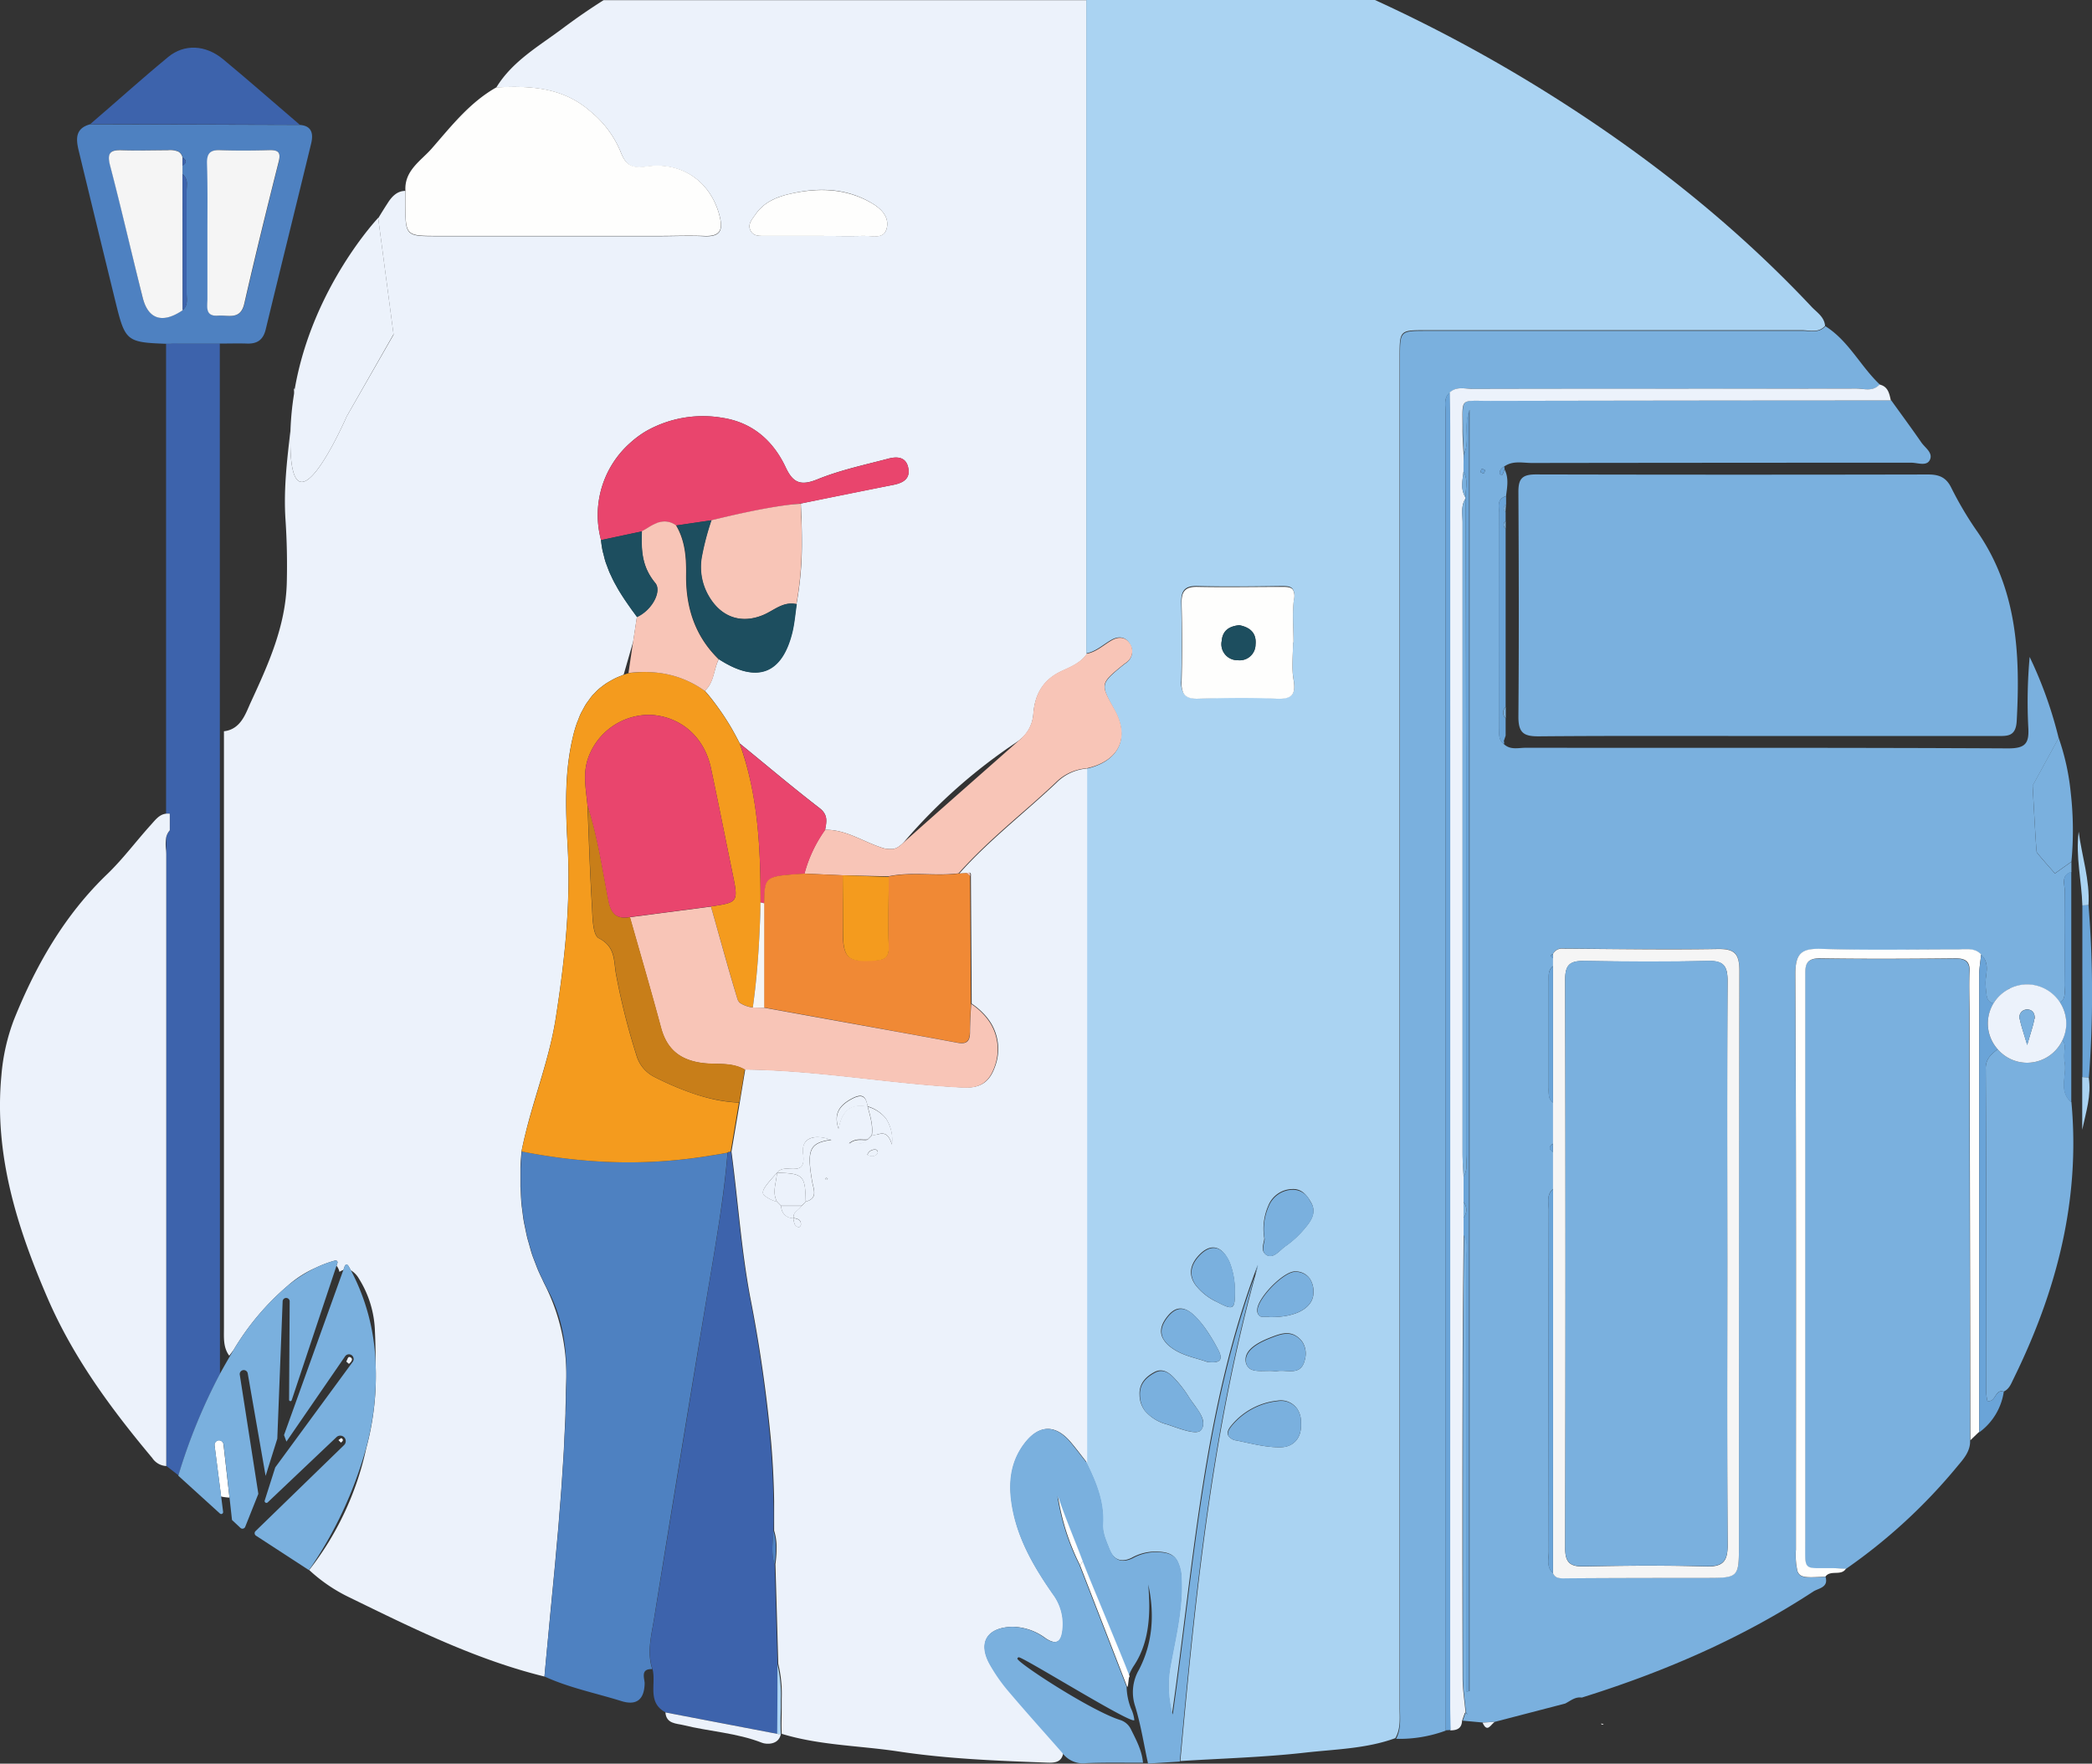 <svg xmlns="http://www.w3.org/2000/svg" viewBox="0 0 449.33 378.8"><rect x="0" y="0" width="449.33" height="378.8" fill="#333333" stroke="none"/><defs><style>.cls-2{fill:#3d63ac}.cls-3{fill:#fff}.cls-4{fill:#ecf2fb}.cls-5{fill:#aad3f2}.cls-6{fill:#7ab0de}.cls-7{fill:#4e81c1}.cls-8{fill:#fefefd}.cls-9{fill:#6aa4d8}.cls-10{fill:#e6e6e6}.cls-12{fill:#f49b1e}.cls-13{fill:#f8c5b7}.cls-14{fill:#e9456d}.cls-15{fill:#1d4e5f}.cls-16{fill:#f5f5f5}</style></defs><g id="Слой_2" data-name="Слой 2"><g id="Слой_1-2" data-name="Слой 1"><path d="M136.39 131.9l-.65-.88zm-5.2 14.32c.35-.2.71-.4 1.09-.58-.38.18-.74.36-1.09.58zm122.6-16.58c-.07-2.59.66-3.74 3.46-3.66 6 .16 12.07.08 18.1 0 1.14 0 2 .06 2.37.65-.38-.7-1.23-.77-2.44-.76-6 0-12.07.12-18.1 0-2.8-.08-3.53 1.07-3.47 3.66.14 5.59.15 11.19 0 16.78a4.59 4.59 0 00.43 2.42 5 5 0 01-.36-2.31c.16-5.59.15-11.19.01-16.78zM186.38 237.7l-.02.02.02-.02zm-57.03-90.24q.47-.37 1-.72-.53.34-1 .72zm-1.6 1.45c.28-.29.55-.58.85-.85-.3.27-.6.56-.85.85zm40.01 110.06l-.02.03.02-.03zm-41.38-108.38c.24-.33.47-.67.73-1-.26.33-.49.67-.73 1zm4.02-29.02c-.11-.3-.23-.59-.33-.9.1.33.22.6.33.9zm3.24 6.43l-.57-.91zm33.22 123.89l.01.01-.01-.01zm-37.19-132.73c-.07-.26-.15-.52-.21-.79.06.27.14.53.21.79zm1.66 4.64c-.14-.31-.3-.62-.43-.93.1.31.29.62.43.93zm1.09 2.11c-.17-.31-.35-.61-.51-.92.16.31.34.61.51.92zm-12.94 207.01l-.27 3.05zm5.73-180.42c.21-.39.41-.79.64-1.16-.23.37-.43.77-.64 1.16zM251 282.67c2.06-2.45 4.06-1.64 6 .34a22.4 22.4 0 012.55 3.22 22.58 22.58 0 00-2.62-3.33c-1.9-2-3.9-2.79-6-.34-1.51 1.8-2 3.55-.93 5.21-1-1.62-.49-3.34 1-5.1zm-3 12.17c1.93-1 3.37.24 4.57 1.61a25.35 25.35 0 012.66 3.47l-.06-.1a25.51 25.51 0 00-2.67-3.48c-1.2-1.37-2.64-2.65-4.58-1.62s-3.32 2.48-3.18 4.93a5.75 5.75 0 001.16 3.35 5.78 5.78 0 01-1.07-3.26c-.14-2.43 1.32-3.91 3.17-4.9zm-127.81 29.75c-.09 1.11-.17 2.22-.26 3.34.07-1.12.17-2.23.26-3.34zm.6-8.18c-.08 1.15-.14 2.3-.23 3.45.09-1.15.15-2.3.23-3.45zm.46-8.2c-.06 1.2-.1 2.4-.17 3.6.07-1.2.11-2.4.17-3.6zM257.38 270c2.21-2.53 4.46-2.53 6.06-.15-1.6-2.5-3.89-2.53-6.13 0-1.81 2.07-1.93 4.19-.46 6.19-1.39-1.97-1.24-4.04.53-6.04zm-1.6 30.71c.43.61.9 1.24 1.34 1.87-.43-.58-.91-1.26-1.34-1.87zm-69.41-55.9c.3-.3.6-.59.89-.89a5.36 5.36 0 001.14-.23 5.36 5.36 0 01-1.14.23c-.26.3-.59.59-.89.89zm-62.15-90.12c.18-.48.37-1 .58-1.42-.21.45-.4.94-.58 1.42zm-.97 2.99zm43.67 214.72l-24-4.6 24 4.6zm-55.1-117.55v-2.49c-.01.83-.03 1.64 0 2.49zm6.84 86.91c-.08.76-.15 1.53-.22 2.3.07-.77.14-1.54.22-2.3zm2.97-45.96v-.56c0-6.45-1-12.72-4.09-18.38-.42-.78-.78-1.56-1.16-2.34.22.45.41.91.65 1.37a42.87 42.87 0 014.6 19.91zM135 129.94l-.62-.9zM149.28 235a40.52 40.52 0 004.64 1.21 40.52 40.52 0 01-4.64-1.21zM181 188l9.82.22L181 188l-8.28-.37c2.8.16 5.56.29 8.28.37zm-22.25 48.83a33.2 33.2 0 01-4.83-.59 33.2 33.2 0 004.83.59zm32.77-54.4h-.39zM135.4 95.12a21.37 21.37 0 013.23-2.41 21.37 21.37 0 00-3.23 2.41zm73.16 120.44q-.08-13.71-.17-27.42.09 13.71.17 27.42zm-.9-28.01c.48-.22.7-.12.75.2 0-.32-.27-.42-.75-.2l-1.74.07zm11.64-28.86c.09-.08.15-.17.24-.26a9.35 9.35 0 01-1.26 1 117.67 117.67 0 00-23.84 21.07 6.67 6.67 0 01-1.43 1.34 4.92 4.92 0 00.6-.47c8.51-7.58 17.13-15.1 25.69-22.68zm-51.91 8.02c-2.84-2.33-5.67-4.68-8.52-7 2.85 2.29 5.68 4.67 8.52 7zm-16.03-18.32c1 1.1 1.87 2.25 2.72 3.42-.85-1.17-1.75-2.32-2.72-3.42a21.21 21.21 0 00-9.88-3.87 21.21 21.21 0 019.88 3.87zM172.15 111c0-1-.07-1.9-.11-2.85.04.92.08 1.85.11 2.85zm-36.87 86l17.43-2.27c1.88 6.61 3.7 13.23 5.67 19.81-2-6.58-3.79-13.2-5.67-19.82zm.72-59.18c-.63 2.17-1.18 4.08-2.05 7.11-.25.08-.46.2-.69.29a17.23 17.23 0 011.71-.62q.54-3.39 1.03-6.78zm25.25 30.26c1.83 8.43 2.11 17.08 2.11 25.76a7.78 7.78 0 01.81.17q-.4-.1-.81-.18c0-8.67-.28-17.32-2.11-25.75zm-2.35 47.29a6.46 6.46 0 002.79 1 6.46 6.46 0 01-2.79-1zm62.71-60.31a8.43 8.43 0 00.32-1.73 8.43 8.43 0 01-.32 1.73zm-.61 1.54a7.46 7.46 0 00.46-1 7.46 7.46 0 01-.46 1zm-31.24 25.62l.46.12zm.71.16l.41.06zM66.36 337.19a64.69 64.69 0 0012.25-26.14 86.94 86.94 0 01-12.25 26.14zm105.89-220.98zm16.59 65.71l.7.24zm-71.92 178.14c.24-2.69.5-5.38.75-8.06-.25 2.68-.51 5.37-.75 8.06zm58.54-309.39c3.39 0 6.78.08 10.18 0-3.4.08-6.79 0-10.18 0zM80.53 285.94a22.5 22.5 0 00-3.42-11.31 5 5 0 00-1.76-1.83 46.13 46.13 0 015.31 19.8q.03-3.32-.13-6.66zm158.29-148.43c1.5-.85 2.91-.67 3.81.67v-.05c-.91-1.41-2.34-1.59-3.87-.73-1.76 1-3.25 2.48-5.32 2.87v.14c2.1-.41 3.56-1.91 5.38-2.9zm-46.44 44.71a3.11 3.11 0 00.62-.33 3.11 3.11 0 01-.62.33zM220 158a8.81 8.81 0 00.66-.85 8.81 8.81 0 01-.66.85zM61.79 276.15a30.55 30.55 0 015.92-3.81 22.44 22.44 0 00-5.92 3.81zm129.97-93.75a3.25 3.25 0 00.42-.11zm-25.12 150a12 12 0 00-.53-3.59q.09-3.17 0-6.31v6.31a12 12 0 01.53 3.59zM35.67 182.62V180a10.07 10.07 0 000 2.62zM39.2 37.4zm5.35 12.67c0-5 .07-10 0-15 .07 5 0 10 0 15zM211 217.59a12 12 0 011.84 2.36 12 12 0 00-1.84-2.36zm58.88 55.34l.35-1.28c-11.78 31-13.74 64-18.42 96.41 0 .08 0 .16.05.25 4.64-32.08 6.62-64.66 18.02-95.38zm161.51-60.46c.15-.08.28-.17.43-.24a.75.75 0 00-.43.24zm-265.88 97.36q.54 6.29.64 12.63-.09-6.34-.64-12.63zm77.77 24.83a10.39 10.39 0 014.18-1.27c2.86-.13 4.49.32 5.39 1.75-.88-1.53-2.53-2-5.46-1.86a10.49 10.49 0 00-4.19 1.27c-2 1-3.5.62-4.49-1 .98 1.72 2.51 2.12 4.57 1.11zm70.78-230.56a5 5 0 00.69 2.74 5 5 0 01-.69-2.74zm19.38 143.29a1.06 1.06 0 01.12.1 1.06 1.06 0 00-.12-.1zM314.35 97.55c-.08-1.76-.23-3.52-.22-5.28 0 1.76.14 3.52.22 5.28zm19.21 240.35a2.75 2.75 0 01-.68-.88 2.75 2.75 0 00.68.88 1.67 1.67 0 001.1 1 1.67 1.67 0 01-1.1-1zm-.33-132.3a1.42 1.42 0 00.34.23 1.42 1.42 0 01-.34-.23zm-.06-.11s-.06-.08-.06-.12.04.08.06.12zM319 101c-.24-.1-.53-.33-.7-.27.17-.06.46.17.7.27zm-4.22 266.8l-.09.09c-.2.57-.4 1.14-.59 1.7.19-.56.39-1.13.59-1.7zm17.9-31.33a4.34 4.34 0 01-.13-1.35 4.34 4.34 0 00.13 1.35zm-211.15-36.41c0 1.23 0 2.46-.08 3.68.04-1.22.06-2.45.08-3.68zm-9.47-52.61a65 65 0 00-.23 3.65c.04-1.21.17-2.42.23-3.65zM271.6 266a12.25 12.25 0 01.88-6.83 5.65 5.65 0 015.12-3.6 4 4 0 013.68 2.24c-.82-1.32-2-2.47-3.76-2.35a5.66 5.66 0 00-5.12 3.6 12.41 12.41 0 00-.88 6.82c.18.63-.78 2.37.05 3.32-.68-1 .19-2.63.03-3.2zm-156.7 5c.24.63.48 1.27.75 1.91-.27-.63-.51-1.27-.75-1.91zm-3-14.67c0 .74.07 1.49.14 2.23-.04-.74-.1-1.49-.14-2.23zm166.43 16.84a3.81 3.81 0 012.91 1.35 3.74 3.74 0 00-3-1.46c-2.49-.17-8.36 5.82-8.23 8.39a1.45 1.45 0 00.34 1 1.63 1.63 0 01-.27-.9c-.08-2.55 5.76-8.55 8.25-8.38zm-166.1-13.05c.09.7.17 1.41.29 2.1-.12-.69-.2-1.4-.29-2.1zm152.33 46.13a14.84 14.84 0 019.9-5.31 4.31 4.31 0 014.15 1.64 4.29 4.29 0 00-4.23-1.75 14.82 14.82 0 00-9.89 5.31c-.88 1-1 1.86-.51 2.42-.4-.56-.24-1.34.58-2.31zm-150.84-38.81c.19.66.37 1.31.58 2-.21-.69-.39-1.34-.58-2zm159.66 19.78c2-.76 3.93-1.34 5.76.36a3.78 3.78 0 01.74.94 4 4 0 00-.81-1c-1.84-1.7-3.79-1.12-5.77-.36-2.66 1-6 2.6-5.76 5.24a2.1 2.1 0 00.33 1 2.35 2.35 0 01-.26-.87c-.27-2.71 3.1-4.3 5.77-5.31zm-160.54-23.41c.13.68.26 1.36.43 2-.17-.64-.27-1.32-.43-2zm311.29-59.69l-.36-.11zm1.39.88a3.11 3.11 0 00-1.14-.82 3.28 3.28 0 011.14.82c1.65 1.55 1.23 3.41 1 5.23.23-1.79.65-3.65-1-5.23zm-271.01 57.08q-.66 4.32-1.38 8.64.72-4.32 1.38-8.64zm-12.89-149.91c-.18 0-.37.11-.55.18.18-.07.37-.13.55-.18zm26.12 252.73v1.88c-.01-.62 0-1.25 0-1.88zm259.62-137.98a10 10 0 011.72-1.56 10 10 0 00-1.72 1.56zM152.64 248.2a107.77 107.77 0 01-18.49 1.45 107.77 107.77 0 0018.49-1.45zm269.84-44.31z" fill="none"/><path class="cls-2" d="M47.21 73.74h-8.92a8.48 8.48 0 00-.87-.06l-.9.1h-.85v101a3.31 3.31 0 01.83 0v3.57a3.34 3.34 0 00-.8 1.65v134.83l2.64 2.05a121.28 121.28 0 018.9-21.77z"/><path class="cls-3" d="M46.83 309.36a1 1 0 00-.75 1.07l1.41 11a12.32 12.32 0 001.8.23L48 310.2a1 1 0 00-1.17-.84z"/><path class="cls-4" d="M118.44 344.06c.07-.77.14-1.54.22-2.3.18-1.93.37-3.86.55-5.79l.27-3.05.45-5c.09-1.12.17-2.23.26-3.34.13-1.57.26-3.15.37-4.73.09-1.15.15-2.3.23-3.45.1-1.53.2-3.06.29-4.6.07-1.2.11-2.4.17-3.6.07-1.49.15-3 .2-4.47 0-1.22.06-2.45.08-3.68 0-1.42.08-2.84.1-4.26a42.87 42.87 0 00-4.63-19.9c-.24-.46-.43-.92-.65-1.37s-.51-1.07-.74-1.6-.51-1.28-.75-1.91-.42-1.07-.6-1.61-.39-1.3-.58-2-.32-1.07-.45-1.6-.3-1.35-.43-2-.23-1.05-.32-1.59c-.12-.69-.2-1.4-.29-2.1-.06-.52-.14-1-.19-1.56-.07-.74-.1-1.49-.14-2.23 0-.49-.07-1-.08-1.48v-3.75c0-1.21.12-2.42.23-3.65a.71.71 0 010-.14c.24-1.21.51-2.41.8-3.6 2-8.34 5.2-16.4 6.54-24.94 1.91-12.24 3.26-24.49 2.57-36.92-.45-8.09-.75-16.17 1.27-24.17.2-.79.43-1.56.69-2.29.08-.25.19-.47.28-.7.18-.48.37-1 .58-1.42.12-.27.27-.51.41-.77s.41-.79.64-1.16.35-.5.53-.75.47-.67.73-1 .43-.46.64-.69.55-.58.85-.85.49-.4.75-.6.63-.49 1-.72.58-.35.88-.52.71-.4 1.09-.58.66-.29 1-.42.44-.21.69-.29c.87-3 1.42-4.94 2.05-7.11l.81-5.31-.44-.61-.65-.88-.76-1.08-.62-.9c-.25-.36-.48-.73-.72-1.09l-.57-.91c-.23-.37-.44-.75-.65-1.13s-.35-.61-.51-.92-.39-.79-.58-1.19-.3-.62-.43-.93-.34-.86-.5-1.3-.23-.59-.33-.9c-.16-.49-.28-1-.4-1.51-.07-.26-.15-.52-.21-.79a20.87 20.87 0 01-.36-2.41 20.69 20.69 0 016.3-20.84 21.37 21.37 0 013.23-2.41 24.72 24.72 0 0116.61-2.94c6.41 1 10.85 4.91 13.54 10.65 1.55 3.3 3.18 4 6.76 2.57 4.88-2 10.11-3.1 15.23-4.45 1.75-.47 3.75-.5 4.29 1.82.58 2.48-1.06 3.38-3.18 3.8q-9.93 1.95-19.84 4c0 .95.08 1.9.11 2.85.06 1.75.1 3.5.1 5.24a71.15 71.15 0 01-1.15 13.48c-.3 2-.45 4.05-.92 6-2.21 9.11-7.67 11.11-15.78 5.86-1.12 2.22-1 5-3 6.79 1 1.1 1.87 2.25 2.72 3.42a53.82 53.82 0 013.18 4.89c.56 1 1.1 2 1.61 3 2.85 2.32 5.68 4.67 8.52 7s5.71 4.64 8.62 6.89c1.87 1.44 1.5 2.94 1.18 4.67 4.28-.09 7.81 2.31 11.65 3.65l.7.24.22.06.46.12h.25l.41.06h.88l.42-.11.2-.07a3.11 3.11 0 00.62-.33 6.67 6.67 0 001.43-1.34 117.67 117.67 0 0123.84-21.07 9.35 9.35 0 001.26-1 6.33 6.33 0 00.45-.44 8.81 8.81 0 00.66-.85c.11-.17.23-.34.33-.52a7.46 7.46 0 00.46-1c.06-.16.13-.32.18-.5a8.43 8.43 0 00.32-1.73c.31-4.15 2-7.35 6.09-9.25 1.9-.88 4.09-1.75 5.4-3.67v-.14h-.07V.04H129.64c-3 1.89-5.88 3.88-8.71 6-5.1 3.83-10.85 7.05-14.33 12.75 7.31-.39 14.38-.05 20.32 5.23a22.12 22.12 0 016.28 8.34c1.11 2.88 2.13 4 5.63 3.45 7.83-1.14 13.81 3.35 15.69 10.4.89 3.34.18 4.71-3.38 4.53-3.09-.16-6.2 0-9.3 0H94c-6.93 0-6.93 0-6.94-7.08V41c-1.86 0-3 1.36-3.83 2.68-.69 1.06-1.35 2.13-2 3.2l3.3 25-10.06 17.55s-12.84 29.58-12.08 3c-.74 6.35-1.5 12.71-1.07 19.17q.45 6.72.28 13.52c-.24 9.43-4 17.61-7.76 25.77-1.05 2.28-2.09 5.77-5.74 6.17v128.17c0 2.06-.19 4.15 1.14 5.95.31-.39.6-.8.91-1.2a55.35 55.35 0 0111.65-13.83 22.44 22.44 0 015.92-3.81 24.36 24.36 0 014.28-1.61.41.41 0 01.48.52l-.2.6a3.05 3.05 0 01.62 1.33 3.76 3.76 0 01.86-.42l.3-.85a.4.4 0 01.72-.08c.16.25.35.58.57 1a5 5 0 011.76 1.83 22.5 22.5 0 013.42 11.31q.16 3.35.13 6.66a59.7 59.7 0 01-2 18.45 64.69 64.69 0 01-12.25 26.14l.37.33a34.63 34.63 0 008 5.41c13.66 6.66 27.26 13.46 42.16 17.13.24-2.69.5-5.38.75-8.06s.49-5.32.75-7.97zM162.3 46c1.79-2.59 4.49-3.71 7.42-4.38 6.07-1.4 12-1.27 17.52 2 2 1.18 3.74 2.89 3.25 5.28-.53 2.58-3.06 1.71-4.85 1.76-3.4.11-6.79 0-10.18 0h-11.07c-1.18 0-2.51.14-3.16-1.09-.76-1.42.34-2.49 1.07-3.57zM63.14 83.5v1.14c.06-.39.11-.79.17-1.17z"/><path class="cls-5" d="M300.61 366.83V76.77c0-5.85 0-5.85 5.64-5.85H387c1.68 0 3.58.68 5-.94-.18-2-1.86-2.93-3-4.19-17.17-18.25-36.73-33.51-58-46.68A323.93 323.93 0 00295.32 0h-62v140.3h.07c2.07-.39 3.56-1.89 5.32-2.87 1.53-.86 3-.68 3.87.73v.05c0 .05 0 0 .05.06a2.94 2.94 0 01-.6 4c-.22.19-.48.34-.71.52-5 4.13-5 4.13-2 9.6 3.43 6.1 1 11.17-6 12.73v149.06c2 4.12 3.78 8.3 3.51 13.06-.12 2 .73 3.73 1.43 5.51a8.57 8.57 0 00.38.8c1 1.62 2.49 2 4.49 1a10.49 10.49 0 014.19-1.27c2.93-.13 4.58.33 5.46 1.86a8.5 8.5 0 01.93 4c.31 6.25-1.18 12.26-2.3 18.32a23.29 23.29 0 00.33 10.59c4.68-32.44 6.64-65.39 18.42-96.41l-.35 1.28c.15-.39.28-.78.42-1.17-9.81 34.83-13.42 70.63-16.71 106.49 8.92-.56 17.87-.8 26.73-1.8 6.51-.74 13.18-.83 19.45-3.12 1.19-2.05.91-4.32.91-6.49zM258 307.1c-.88 1.32-4.85-.34-7.32-1.15a9.29 9.29 0 01-4.78-2.95 5.75 5.75 0 01-1.14-3.37c-.14-2.45 1.32-3.93 3.18-4.93s3.38.25 4.58 1.62a25.51 25.51 0 012.67 3.48l.06.1c.15.26.33.52.51.78.43.61.91 1.24 1.34 1.87 1.09 1.57 1.9 3.13.9 4.55zm1.31-14.57c-2.4-.88-5.33-1.29-7.77-3.11a6.1 6.1 0 01-1.59-1.65c-1.08-1.66-.58-3.41.93-5.21 2.06-2.45 4.06-1.64 6 .34a22.58 22.58 0 012.62 3.33 40.24 40.24 0 012.14 3.66c1.18 2.25.36 2.96-2.29 2.64zm1.84-13a12.51 12.51 0 01-4.34-3.49c-1.47-2-1.35-4.12.46-6.19 2.24-2.57 4.53-2.54 6.13 0a8.06 8.06 0 01.68 1.25 16.5 16.5 0 011.14 6c.06 4.25-.22 4.45-4.03 2.43zM257.31 150c-1.71.05-2.69-.33-3.17-1.27a4.59 4.59 0 01-.43-2.42c.15-5.59.14-11.19 0-16.78-.06-2.59.67-3.74 3.47-3.66 6 .16 12.07.08 18.1 0 1.21 0 2.06.06 2.44.76a2.86 2.86 0 01.21 2c-.42 3-.1 6.16-.1 9.25h-.1c0 2.65-.35 5.36.09 7.94.58 3.35-.32 4.33-3.73 4.15-5.58-.23-11.19-.13-16.78.03zm17.79 160.84c-3.16.07-6.37-.81-9.52-1.45a2.45 2.45 0 01-1.6-.83c-.51-.56-.37-1.38.51-2.42a14.82 14.82 0 019.89-5.31 4.29 4.29 0 014.23 1.75 5.06 5.06 0 01.81 3.06c.23 3.23-1.63 5.15-4.32 5.2zm5.15-18.76c-.87 3.68-4 1.91-6.2 2.46-2.08-.37-5.24.57-6.18-1.21a2.1 2.1 0 01-.33-1c-.28-2.64 3.1-4.23 5.76-5.24 2-.76 3.93-1.34 5.77.36a4 4 0 01.81 1 4.79 4.79 0 01.37 3.63zm-7.58-9.2c-.67-.23-1.79.28-2.3-.42a1.45 1.45 0 01-.34-1c-.13-2.57 5.74-8.56 8.23-8.39a3.74 3.74 0 013 1.46 5 5 0 01.85 3.16c-.04 3.22-3.77 5.31-9.44 5.19zm7.68-19.2a21.06 21.06 0 01-4.16 3.9c-1.28.85-2.57 2.82-4.11 2a1.42 1.42 0 01-.51-.45c-.83-.95.13-2.69-.05-3.32a12.41 12.41 0 01.88-6.82 5.66 5.66 0 015.12-3.6c1.78-.12 2.94 1 3.76 2.35l.4.68c1.06 2.02-.08 3.79-1.33 5.26z"/><path class="cls-6" d="M386.06 337.52a15.45 15.45 0 01-.34-4.63c0-41.18.09-82.36-.12-123.54 0-4.68 1.38-5.64 5.7-5.5 9.73.31 19.48.07 29.22.11.43 0 .87 0 1.3-.05h.66a6 6 0 011.27.12l.36.11a2.5 2.5 0 01.25.09 3.11 3.11 0 011.14.82c1.65 1.55 1.23 3.41 1 5.23a7.76 7.76 0 000 1.8c.05.46.08.91.13 1.34.12 1 .39 1.87 1.54 2.1a8.36 8.36 0 013.19-3 .75.75 0 01.43-.24 8.52 8.52 0 013.56-.81 8.4 8.4 0 017.06 3.85c1.38-.74 1-2.4 1-3.75 0-6.74 0-13.47.06-20.21 0-1.43-.86-3.37 1.44-4.07v-2.19l-3.54 2.51s-3.76-4.21-3.91-4.58-.88-14.26-.88-14.26l5.59-10.24a89.69 89.69 0 00-6.23-17.43 106.89 106.89 0 00-.3 15c.23 3.52-.53 4.66-4.38 4.64-34.52-.18-69.05-.1-103.58-.13-1.57 0-3.28.52-4.65-.78-1.28-1-1-2.34-1-3.64v-45.93c0-1.35-.65-3.09 1.44-3.68.24-1.93.64-3.88-.3-5.75a9.36 9.36 0 01-.46 1.14s-.52 0-.54-.1c-.19-.8.27-1.29.91-1.67 1.86-1.34 4-.75 6-.76q40.72-.06 81.45-.06c1.37 0 3.33.85 4-.66s-1.09-2.56-1.88-3.73c-2.07-3-4.29-6-6.44-9q-43 0-86 .1c-6.87 0-6-.84-6 6.16 0 1.76.14 3.52.22 5.28.86-1.72.6-3.56.6-5.6a11.39 11.39 0 01.61-3.91v275.2l-.65.07v-92.82c0-1.73.48-3.55-.55-5.19-.07 10.16-.2 20.33-.21 30.49q-.06 32.26 0 64.55c0 2.48.41 5 .63 7.46l.38.46c-.16-.12-.32-.24-.47-.37-.2.57-.4 1.14-.59 1.7l4.33.4 2.67-.18 15-3.9c1.13-.57 2.14-1.5 3.56-1.28 17.54-5.47 34.3-12.68 49.71-22.77 1.11-.73 3.35-.84 2.64-3.19-3.99.26-5.48.35-6.03-1.13zm-67.4-235.86c-.17.07-.46-.17-.69-.27.1-.23.15-.6.32-.67s.46.17.7.27c-.1.24-.16.6-.33.67zm54.84 229.87c0 7.34 0 7.33-7.24 7.34-10 0-20.06 0-30.08.09a6.1 6.1 0 01-1.52-.1 1.67 1.67 0 01-1.1-1 2.75 2.75 0 01-.68-.88 2.79 2.79 0 01-.2-.55 4.34 4.34 0 01-.13-1.35c0-.6.1-1.2.1-1.79q-.06-36.68 0-73.37c0-1.55-.56-3.29.93-4.57v-7.9a1.06 1.06 0 00-.12-.1c-.36-.27-.57-.54-.57-.81s.22-.61.69-.91v-8.81a2.22 2.22 0 01-.88-1.49 9.91 9.91 0 01-.06-1.73v-22.88c0-1.16-.16-2.38.94-3.22v-1.71a1.42 1.42 0 01-.34-.23.3.3 0 01-.06-.11s-.06-.08-.06-.12a.32.32 0 01.1-.24 1.32 1.32 0 01.35-.23 2.13 2.13 0 012.16-1.14c11.06.1 22.12.26 33.17.07 3.67-.06 4.71 1 4.7 4.69-.14 41.04-.09 82.04-.1 123.05z"/><path class="cls-4" d="M212.62 357.41c-2.61-4.72-.53-7.94 5-8a12.17 12.17 0 017 2.48c2.58 1.69 3.44.46 3.67-2a10.67 10.67 0 00-2.06-7.46c-4.34-6.17-8.1-12.66-9-20.36-.53-4.36.14-8.49 2.89-12.08 3.07-4 6.55-4.12 9.83-.29 1.24 1.45 2.37 3 3.56 4.49V165.07a10.39 10.39 0 00-6.62 3.07c-1.73 1.63-3.5 3.22-5.28 4.79-5.35 4.73-10.81 9.34-15.57 14.69l1.74-.07c.48-.22.7-.12.75.2a1.34 1.34 0 010 .39q.09 13.71.17 27.42a14.21 14.21 0 012.41 2 12 12 0 011.84 2.36 10.75 10.75 0 01.7 9.34c-1.09 3-2.95 4.49-6.68 4.3-7.84-.39-15.64-1.32-23.44-2.17s-15.6-1.62-23.46-1.7q-.6 3.56-1.18 7.11-.88 5.26-1.78 10.54c1.39 10.38 2.1 20.91 4 31.14a306.76 306.76 0 014.52 31.32q.54 6.29.64 12.63v6.31a12 12 0 01.53 3.59 26.05 26.05 0 01-.25 3.63q.31 10.7.61 21.4a27.76 27.76 0 01.74 7.47v1.88c0 1.88-.1 3.76 0 5.63l.06.07c8.16 2.48 16.69 2.51 25 3.77 10.56 1.6 21.19 2 31.83 2.4 1.7.07 3.31 0 3.61-2.23-3.87-4.4-7.8-8.76-11.59-13.24a36 36 0 01-4.19-5.7zm-35.15-104l-.28-.25c.11-.06.22-.17.33-.16s.19.14.29.22zm-3 .42c.29 1.66 1.28 3.56-1.39 4.25l-.88.89a6.21 6.21 0 01-1.15 1.14 1.71 1.71 0 00-.62 1.49c.85.14 1.68.34 1.59 1.47 0 .19-.34.53-.45.51a1.22 1.22 0 01-.93-.76 6.43 6.43 0 01-.24-1.19 2.51 2.51 0 01-2.4-1.53 3.63 3.63 0 01-.23-1.1l-.88-.89a7.23 7.23 0 01-2.83-1.45c-.63-.83.32-2 2.83-4.77a2.12 2.12 0 011.08-.75 3.91 3.91 0 011.29-.12c2.25.12 3.7.19 3.25-3.19s2.2-4.37 6.07-3c-4.68.67-5.32 2.08-4.11 9.03zm14.06-6.19c-.58.84-1.37.8-2.24.38a1.65 1.65 0 012-1.07.8.8 0 01.24.72zm-.13-4a5.36 5.36 0 01-1.14.23c-.29.3-.59.59-.89.89a6 6 0 01-1.43.8 14.79 14.79 0 01-2.59 0c1.61-1.26 2.88-.64 4-.84l.88-.89a9.71 9.71 0 00-.13-3.14c-.19-1-.49-2-.76-3.05-3.87-.79-5.6 1.18-6.23 4.82-1.11-3.23.12-5.1 3-6.59 1.74-.89 2.49-.54 2.91.5a6.82 6.82 0 01.33 1.25 7.8 7.8 0 013.93 2.61 8.41 8.41 0 011.28 5.59c-.82-2.71-2-2.46-3.16-2.13z"/><path class="cls-6" d="M329.86 101.9c-3 0-3.75 1-3.73 3.81.09 16.09.13 32.19 0 48.28 0 3.43 1.17 4.18 4.36 4.16 16.38-.14 32.77-.07 49.16-.07h49.17c2.3 0 4.15.21 4.34-3.24.79-14.51.07-28.59-8.74-41.05a75 75 0 01-5.38-9.16c-1.12-2.19-2.67-2.73-5-2.72q-42.09.09-84.18-.01zM423 209c.11-2.28-.72-3.12-3-3.1-9.74.09-19.48.14-29.21 0-3.23-.06-3.08 1.77-3.08 4v120.8c0 7.11-.68 6.08 6.08 6.18.89 0 1.77.08 2.65.12a118.59 118.59 0 0024-22.1c1.31-1.56 2.75-3.15 2.71-5.42q-.09-46-.17-92c.02-2.87-.08-5.68.02-8.48z"/><path class="cls-6" d="M310.48 88.49c0-1.43-.45-3 .91-4.15 1.49-1.45 3.37-.81 5.06-.81 27.44 0 54.87 0 82.31-.07 1.67 0 3.57.72 5-.87-4.17-3.93-6.69-9.39-11.7-12.53-1.41 1.62-3.32.94-5 1h-80.72c-5.65 0-5.65 0-5.65 5.85v290.06c0 2.2.28 4.44-.83 6.5a28.86 28.86 0 0010.65-1.76q-.02-141.63-.03-283.22z"/><path class="cls-7" d="M140.48 347.67q5.58-34.67 11.36-69.28l1.29-7.67q.72-4.32 1.38-8.64c.72-4.81 1.36-9.64 1.75-14.5-1.2.24-2.41.43-3.62.62a107.77 107.77 0 01-18.49 1.45c-1.84 0-3.68-.08-5.52-.19a120.31 120.31 0 01-16.56-2.15.71.71 0 000 .14 65 65 0 00-.23 3.65v3.75c0 .5.05 1 .08 1.48 0 .74.07 1.49.14 2.23 0 .52.13 1 .19 1.56.09.7.17 1.41.29 2.1.09.54.21 1.06.32 1.59s.26 1.36.43 2 .3 1.07.45 1.6.37 1.31.58 2 .4 1.07.6 1.61.48 1.27.75 1.91.49 1.06.74 1.6c.38.78.74 1.56 1.16 2.34 3.1 5.66 4.14 11.93 4.09 18.38v.56c0 1.42-.06 2.84-.1 4.26 0 1.23 0 2.46-.08 3.68 0 1.49-.13 3-.2 4.47-.06 1.2-.1 2.4-.17 3.6-.09 1.54-.19 3.07-.29 4.6-.08 1.15-.14 2.3-.23 3.45-.11 1.58-.24 3.16-.37 4.73-.09 1.11-.17 2.22-.26 3.34l-.45 5-.27 3.05c-.18 1.93-.37 3.86-.55 5.79-.08.76-.15 1.53-.22 2.3-.26 2.65-.51 5.29-.77 7.94s-.51 5.37-.75 8.06c5.29 2.43 11 3.56 16.51 5.28 3.2 1 4.92-.26 5-3.79 0-1.05-1-3.2 1.64-3.07-1.2-3.66-.19-7.28.38-10.83z"/><path class="cls-4" d="M35.67 182.62a10.07 10.07 0 010-2.63 3.34 3.34 0 01.8-1.65v-3.57a3.31 3.31 0 00-.83 0c-1.43.16-2.29 1.35-3.18 2.33-3.15 3.48-6 7.32-9.33 10.55C13.87 196.5 7.7 207.32 3 219a43.46 43.46 0 00-2.7 12c-1.6 17 3.36 32.67 10 48 5.5 12.67 13.61 23.65 22.41 34.16a3.85 3.85 0 003 1.72V183.49q-.01-.49-.04-.87z"/><path class="cls-2" d="M167 357.43q-.3-10.69-.61-21.4c-.83-2.38-.39-4.8-.28-7.22q.09-3.17 0-6.31-.09-6.34-.64-12.63a306.76 306.76 0 00-4.47-31.36c-1.92-10.23-2.63-20.76-4-31.14a.93.93 0 00-.71.21c-.39 4.86-1 9.69-1.75 14.5q-.66 4.32-1.38 8.64l-1.29 7.67q-5.73 34.64-11.36 69.28c-.57 3.55-1.58 7.17-.36 10.81.84 3.14-1.25 7.17 2.83 9.32l24 4.6q.02-7.48.02-14.97z"/><path class="cls-6" d="M269.88 272.93c-11.4 30.72-13.38 63.3-18 95.38 0-.09 0-.17-.05-.25a23.29 23.29 0 01-.33-10.59c1.12-6.06 2.61-12.07 2.3-18.32a8.5 8.5 0 00-.93-4c-.9-1.43-2.53-1.88-5.39-1.75a10.39 10.39 0 00-4.18 1.27c-2.06 1-3.59.61-4.57-1.11a8.57 8.57 0 01-.38-.8c-.7-1.78-1.55-3.55-1.43-5.51.27-4.76-1.47-8.94-3.51-13.06-1.19-1.5-2.32-3-3.56-4.49-3.28-3.83-6.76-3.73-9.83.29-2.75 3.59-3.42 7.72-2.89 12.08.94 7.7 4.7 14.19 9 20.36a10.67 10.67 0 012.06 7.46c-.23 2.45-1.09 3.68-3.67 2a12.17 12.17 0 00-7-2.48c-5.49.08-7.57 3.3-5 8a36 36 0 004 5.77c3.79 4.48 7.72 8.84 11.59 13.24a5.54 5.54 0 005.25 2.27c4-.17 8.09-.07 12.14-.09-.23-2.63-1.46-4.89-2.59-7.17a3.83 3.83 0 00-2.29-2c-6.25-1.94-22.22-12.38-22.11-13.2a.4.4 0 01.28-.28c.92-.12 24.8 14.8 24.85 13.46a7.93 7.93 0 00-.75-2.53 13.56 13.56 0 01-.91-4.58l-10.16-26.21a49.37 49.37 0 01-4.7-14.75c1.59 4.75 3.59 9.35 5.34 14.05 1.82 4.78 8.08 19.53 10 24.49a10.45 10.45 0 011.1-2.15c3.37-5.06 3.6-11.34 3.06-17.44 1.39 6.33 1 12.59-2 18.36a9.57 9.57 0 00-.78 7.89c1.21 4 1.85 8.15 2.74 12.24l6.83-.43v-.12c3.29-35.86 6.9-71.66 16.71-106.49.04.41-.12.8-.24 1.19z"/><path class="cls-8" d="M94 50.67h47.81c3.1 0 6.21-.12 9.3 0 3.56.18 4.27-1.19 3.38-4.53-1.88-7-7.86-11.54-15.69-10.4-3.5.51-4.52-.57-5.63-3.45a22.12 22.12 0 00-6.25-8.29c-5.94-5.28-13-5.62-20.32-5.23-5.7 3.22-9.68 8.33-13.86 13.12-2.31 2.64-5.91 4.72-5.66 9.05v2.66c.02 7.07.02 7.07 6.92 7.07z"/><path class="cls-6" d="M443.42 227.91a13.75 13.75 0 01.09-2.92 2.27 2.27 0 00-.53-1.57 8.41 8.41 0 01-7.6 4.84 8.32 8.32 0 01-6.3-2.9 10 10 0 00-1.72 1.56 4 4 0 00-.85 2.69c.13 23.17.08 46.34.1 69.51a11.76 11.76 0 00.25 1.77c1.85.39 1.62-2.64 3.48-2 1.21-.52 1.61-1.68 2.12-2.72 9.23-18.75 14.4-38.35 12.45-59.44-2.91-2.5-.81-5.9-1.49-8.82z"/><path class="cls-7" d="M37.42 73.73a8.48 8.48 0 01.87.06h8.92c1.93 0 3.87-.06 5.79 0 2.26.09 3.53-.79 4.08-3.07 3.21-13.28 6.51-26.53 9.73-39.81.5-2 .32-3.91-2.47-4.08l-45-.13c-3.34.92-3 3.36-2.39 5.85q3.84 15.87 7.72 31.71c2.2 9 2.31 9.26 11 9.58h.85zm9.87-41.48c3.53.12 7.06.1 10.59 0 2-.06 2.48.55 2 2.58-2.55 10.1-5 20.23-7.36 30.38-.82 3.59-3.43 2.42-5.58 2.59-2.92.23-2.33-2-2.34-3.61V50.07c0-5 .07-10 0-15-.13-2.07.57-2.9 2.69-2.82zM30.64 63.88c-2.33-9.44-4.49-18.88-6.95-28.33-.71-2.73 0-3.42 2.61-3.31 3.24.14 6.49 0 9.74 0a4.53 4.53 0 012.33.32 1.91 1.91 0 01.85 1.27 2 2 0 01.5.44c.34.44.16.87-.52 1.29v1.84a2.54 2.54 0 01.93 2.2c0 .48-.05 1-.05 1.45v21.88c0 1.27.37 2.67-.85 3.67-4.31 2.94-7.43 1.98-8.59-2.72z"/><path class="cls-4" d="M314.78 367.8c-.22-2.49-.63-5-.63-7.46q-.09-32.28 0-64.55c0-10.16.14-20.33.21-30.49v-12.62c-.07-1.62-.21-3.24-.21-4.86V112.29c0-1.73-.43-3.56.61-5.18v-.27a5 5 0 01-.69-2.74 13.37 13.37 0 01.1-1.4l.18-1.41v-3.74c-.08-1.76-.23-3.52-.22-5.28.05-7-.84-6.15 6-6.16q43-.09 86-.1c-.34-1.48-.59-3-2.44-3.42-1.44 1.59-3.34.87-5 .87-27.44.05-54.87 0-82.31.07-1.69 0-3.57-.64-5.06.81 0 2.66.1 5.31.1 8v274c0 1.77.05 3.54.08 5.31 1.4 0 2.44-.39 2.52-2 .19-.56.39-1.13.59-1.7z"/><path class="cls-8" d="M425.52 205a3.28 3.28 0 00-1.14-.82 2.5 2.5 0 00-.25-.09l-.36-.11a6 6 0 00-1.27-.12h-.66c-.43 0-.87.06-1.3.05-9.74 0-19.49.2-29.22-.11-4.32-.14-5.72.82-5.7 5.5.21 41.18.12 82.36.12 123.54a15.45 15.45 0 00.34 4.63c.55 1.48 2 1.39 6 1.15 1.1-1.51 3.35-.05 4.4-1.69-.88 0-1.76-.11-2.65-.12-6.76-.1-6.07.93-6.08-6.18v-120.8c0-2.19-.15-4 3.08-4 9.73.15 19.47.1 29.21 0 2.32 0 3.15.82 3 3.1-.13 2.8 0 5.61 0 8.41q.09 46 .17 92c.63-.61 1.26-1.22 1.9-1.82v-98.25c0-1.33.26-2.79.41-4.27z"/><path class="cls-2" d="M47.89 12.7c-3.75-3.09-8.32-3.31-11.78-.45-5.68 4.68-11.11 9.6-16.73 14.41l45 .13c-5.52-4.71-10.93-9.49-16.49-14.09z"/><path class="cls-9" d="M311.49 92.3c0-2.65-.06-5.3-.1-8-1.36 1.15-.91 2.72-.91 4.15v283.19l1.08-.07c0-1.77-.08-3.54-.08-5.31q.02-136.95.01-273.96zm115.37 208.59a11.76 11.76 0 01-.25-1.77c0-23.17 0-46.34-.1-69.51a4 4 0 01.85-2.69 10 10 0 011.72-1.56 8.23 8.23 0 01-.88-9.86c-1.15-.23-1.42-1.07-1.54-2.1-.05-.43-.08-.88-.13-1.34a7.76 7.76 0 010-1.8c.19-1.82.61-3.68-1-5.23-.15 1.45-.41 2.91-.42 4.36v98.25a13.16 13.16 0 005.27-8.71c-1.9-.68-1.67 2.35-3.52 1.96zm16.61-109.58c-.09 6.74 0 13.47-.06 20.21 0 1.35.41 3-1 3.75a8.23 8.23 0 01.54 8.15 2.27 2.27 0 01.53 1.57 13.75 13.75 0 00-.09 2.92c.68 2.92-1.47 6.32 1.49 8.86v-49.53c-2.27.7-1.4 2.64-1.41 4.07zM322 110.26q-.06 23 0 45.93c0 1.3-.25 2.69 1 3.64a.79.79 0 000-.67l.39-1.16v-3.69a1.73 1.73 0 010-2.49v-38.27a1 1 0 010-1.64v-1.92a1 1 0 01.1-1.64v-1.77c-2.13.59-1.49 2.33-1.49 3.68zm126.58 84.14l-1.32.07v14.79s.08 16.84 0 22.07l1.4.1a237.19 237.19 0 00-.08-37.03z"/><path class="cls-4" d="M167.32 372.45l-.4-.05-24-4.6c.19 2.47 2.36 2.35 3.9 2.73 5.59 1.38 11.42 1.65 16.89 3.8.83.32 3.51.54 4-1.85l-.06-.07z"/><path class="cls-5" d="M446.47 178.64c-.69 5.33.64 10.55.79 15.83l1.32-.07c.32-5.4-1.43-10.5-2.11-15.76zm.76 52.69v11.32c.79-3.73 2-7.39 1.4-11.22z"/><path class="cls-4" d="M321.1 369.81l-2.67.18c1.05 2.38 1.8.27 2.67-.18z"/><path class="cls-6" d="M323.42 154.31v-2.49a1.73 1.73 0 000 2.49z"/><path class="cls-9" d="M322.15 101.87c0 .08.52.15.54.1a9.36 9.36 0 00.46-1.14 1.34 1.34 0 00-.09-.63c-.64.38-1.06.87-.91 1.67z"/><path class="cls-6" d="M323.41 113.55v-1.64a1 1 0 000 1.64z"/><path class="cls-10" d="M344.13 370.43c.11 0 .23-.11.34-.17l-.64-.06c.1.08.17.22.3.23z"/><path class="cls-6" d="M323.37 110c0-.55.07-1.09.1-1.64a1 1 0 00-.1 1.64z"/><path d="M444.76 170.2v.08M323 159.16l.39-1.16" stroke="#7ab0de" stroke-linecap="round" stroke-linejoin="round" stroke-width="0" fill="none"/><path class="cls-12" d="M149.28 235a63.75 63.75 0 01-8.88-3.77 7.52 7.52 0 01-3.73-4.65 145.51 145.51 0 01-4.3-17c-.63-3 0-6.13-3.76-8.07-1.35-.69-1.34-4.55-1.48-7-.44-7.16-.65-14.35-.95-21.52-.26-2.94-.87-5.86-.24-8.8a10.49 10.49 0 01.35-1.27 13.92 13.92 0 0113.6-9.38c6.44.43 11.41 4.81 12.82 11.48 1.58 7.45 3.06 14.92 4.59 22.38 1.32 6.39 1.33 6.39-4.59 7.29 1.88 6.62 3.7 13.24 5.67 19.82a2 2 0 00.52.86 6.46 6.46 0 002.79 1c.79-5.61 1.23-11.24 1.48-16.9.09-1.88.15-3.77.19-5.65 0-8.68-.28-17.33-2.11-25.76a66.16 66.16 0 00-2.38-8.37c-.51-1-1.05-2-1.61-3a53.82 53.82 0 00-3.18-4.89c-.85-1.17-1.75-2.32-2.72-3.42a21.21 21.21 0 00-9.88-3.87 25.25 25.25 0 00-6.49.08 17.23 17.23 0 00-1.71.62c-.34.13-.68.27-1 .42s-.74.38-1.09.58-.6.34-.88.52-.65.47-1 .72-.51.39-.75.6-.57.56-.85.85-.44.45-.64.69-.49.66-.73 1-.36.49-.53.75-.43.77-.64 1.16-.29.5-.41.77c-.21.45-.4.94-.58 1.42-.09.23-.2.45-.28.7-.26.73-.49 1.5-.69 2.29-2 8-1.72 16.08-1.27 24.17.69 12.43-.66 24.68-2.57 36.92-1.34 8.54-4.49 16.6-6.54 24.94-.29 1.19-.56 2.39-.8 3.6a120.31 120.31 0 0016.56 2.15c1.84.11 3.68.17 5.52.19a107.77 107.77 0 0018.49-1.45c1.21-.19 2.42-.38 3.62-.62a.93.93 0 01.71-.21q.89-5.26 1.78-10.54a33.2 33.2 0 01-4.83-.59 40.52 40.52 0 01-4.6-1.24z"/><path class="cls-13" d="M238.82 137.51c-1.79 1-3.28 2.52-5.4 2.9-1.31 1.92-3.5 2.79-5.4 3.67-4.11 1.9-5.78 5.1-6.09 9.25a8.43 8.43 0 01-.32 1.73c-.05.18-.12.34-.18.5a7.46 7.46 0 01-.46 1c-.1.18-.22.35-.33.52a8.81 8.81 0 01-.66.85 6.33 6.33 0 01-.44.46c-.09.09-.15.18-.24.26-8.56 7.58-17.18 15.1-25.69 22.73a4.92 4.92 0 01-.6.47 3.11 3.11 0 01-.62.33l-.2.07a3.25 3.25 0 01-.42.11h-.88l-.41-.06h-.25l-.46-.12-.22-.06-.7-.24c-3.84-1.34-7.37-3.74-11.65-3.65a28.87 28.87 0 00-4.43 9.4l8.23.37 9.82.22c5-1.06 10.06 0 15.06-.64 4.76-5.35 10.22-10 15.57-14.69 1.78-1.57 3.55-3.16 5.28-4.79a10.39 10.39 0 016.62-3.07c7.06-1.56 9.46-6.63 6-12.73-3.07-5.47-3.07-5.47 2-9.6.23-.18.49-.33.71-.52a2.94 2.94 0 00.6-4l-.05-.06c-.88-1.28-2.29-1.46-3.79-.61z"/><path class="cls-14" d="M137.88 114.13c.57-.33 1.14-.7 1.71-1a10.75 10.75 0 011.48-.74c.18-.07.37-.13.55-.18a4.06 4.06 0 013.61.66l7.54-1.11c4.78-1.13 9.56-2.22 14.4-3 1.62-.25 3.24-.46 4.87-.62l19.84-4c2.12-.42 3.76-1.32 3.18-3.8-.54-2.32-2.54-2.29-4.29-1.82-5.12 1.35-10.35 2.47-15.23 4.45-3.58 1.46-5.21.73-6.76-2.57-2.69-5.74-7.13-9.64-13.54-10.65a24.72 24.72 0 00-16.61 2.94 21.37 21.37 0 00-3.23 2.41 20.69 20.69 0 00-6.3 20.9z"/><path class="cls-13" d="M167.17 108.74c-4.84.76-9.62 1.85-14.4 3a56.77 56.77 0 00-2.09 8 12.37 12.37 0 001.43 8.12c2.69 4.72 7.12 6.28 12 4.14 2.24-1 4.18-2.86 6.93-2.23a71.15 71.15 0 001.15-13.48c0-1.74 0-3.49-.1-5.24 0-1-.07-1.9-.11-2.85-1.57.08-3.19.29-4.81.54zm-25.69 35.78a21.21 21.21 0 019.88 3.87c2.07-1.79 1.92-4.57 3-6.79-5.15-5-7.1-11.26-7-18.22.05-3.72-.23-7.28-2.16-10.55a4.06 4.06 0 00-3.61-.66c-.18 0-.37.11-.55.18a10.75 10.75 0 00-1.48.74c-.57.34-1.14.71-1.71 1-.14 4-.06 7.52 2.89 11.12 1.43 1.74-.67 5.8-3.94 7.26l-.81 5.31q-.51 3.39-1 6.78a25.25 25.25 0 016.49-.04z"/><path class="cls-15" d="M164.17 132c-4.93 2.14-9.36.58-12-4.14a12.37 12.37 0 01-1.43-8.12 56.77 56.77 0 012.09-8l-7.54 1.11c1.93 3.27 2.21 6.83 2.16 10.55-.09 7 1.86 13.23 7 18.22 8.11 5.25 13.57 3.25 15.78-5.86.47-2 .62-4 .92-6-2.8-.67-4.74 1.24-6.98 2.24z"/><path class="cls-14" d="M161.25 168.08c1.83 8.43 2.11 17.08 2.11 25.75q.4.07.81.18c.07-3.27.1-4.7 1.63-5.41 1.18-.56 3.26-.69 7-.92a28.87 28.87 0 014.43-9.4c.32-1.73.69-3.23-1.18-4.67-2.91-2.25-5.77-4.56-8.62-6.89s-5.67-4.68-8.52-7a66.16 66.16 0 012.34 8.36z"/><path class="cls-8" d="M164.39 50.67h11.07c3.39 0 6.78.08 10.18 0 1.79 0 4.32.82 4.85-1.76.49-2.39-1.23-4.1-3.25-5.28-5.55-3.23-11.45-3.36-17.52-2-2.93.67-5.63 1.79-7.42 4.38-.73 1.06-1.83 2.13-1.07 3.56.65 1.24 1.98 1.09 3.16 1.1z"/><path class="cls-15" d="M140.77 125.25c-3-3.6-3-7.14-2.89-11.12L129.1 116a20.87 20.87 0 00.36 2.41c.06.27.14.53.21.79.12.51.24 1 .4 1.51.1.31.22.6.33.9s.32.88.5 1.3.29.62.43.93.37.8.58 1.19.34.61.51.92.42.76.65 1.13l.57.91c.24.36.47.73.72 1.09l.62.9.76 1.08.65.88.44.61c3.27-1.5 5.37-5.55 3.94-7.3z"/><path class="cls-8" d="M277.82 145.89c-.44-2.58-.09-5.29-.09-7.94h.1c0-3.09-.32-6.22.1-9.25a2.86 2.86 0 00-.21-2c-.41-.59-1.23-.66-2.37-.65-6 0-12.07.12-18.1 0-2.8-.08-3.53 1.07-3.46 3.66.14 5.59.15 11.19 0 16.78a5 5 0 00.36 2.31c.48.94 1.46 1.32 3.17 1.27 5.59-.16 11.2-.26 16.78 0 3.4.15 4.3-.83 3.72-4.18zm-15.42-8.2c.19-2.33 1.69-3.2 3.78-3.41 2.33.45 3.74 1.7 3.49 4.18a3.4 3.4 0 01-3.81 3.34 3.44 3.44 0 01-3.46-4.11z"/><path class="cls-6" d="M274.46 300.94a14.84 14.84 0 00-9.9 5.31c-.82 1-1 1.75-.58 2.31a2.45 2.45 0 001.6.83c3.15.64 6.36 1.52 9.52 1.45 2.69 0 4.55-2 4.32-5.2a5.06 5.06 0 00-.81-3.06 4.31 4.31 0 00-4.15-1.64zm-18.68-.23c-.18-.26-.36-.52-.51-.78a25.35 25.35 0 00-2.66-3.47c-1.2-1.37-2.64-2.65-4.57-1.61s-3.33 2.47-3.19 4.92a5.78 5.78 0 001.05 3.23 9.29 9.29 0 004.82 2.93c2.47.81 6.44 2.47 7.32 1.15s.15-3-.92-4.52c-.44-.56-.91-1.24-1.34-1.85zm25.5-42.93a4 4 0 00-3.68-2.24 5.65 5.65 0 00-5.12 3.6 12.25 12.25 0 00-.88 6.83c.16.6-.71 2.23 0 3.2a1.42 1.42 0 00.51.45c1.54.78 2.83-1.19 4.11-2a21.06 21.06 0 004.16-3.9c1.25-1.47 2.39-3.24 1.33-5.22zm-21.78 28.45A22.4 22.4 0 00257 283c-1.9-2-3.9-2.79-6-.34-1.48 1.76-2 3.48-1 5.1a6.1 6.1 0 001.59 1.65c2.44 1.82 5.37 2.23 7.77 3.11 2.62.32 3.47-.39 2.29-2.64a40.24 40.24 0 00-2.15-3.65zm3.94-16.42c-1.6-2.38-3.85-2.38-6.06.15-1.77 2-1.92 4.11-.53 6.08a12.51 12.51 0 004.34 3.49c3.77 2 4.09 1.82 4.07-2.46a16.5 16.5 0 00-1.14-6 8.06 8.06 0 00-.68-1.26zm14.89 3.36c-2.49-.17-8.35 5.82-8.23 8.39a1.63 1.63 0 00.27.9c.51.7 1.63.19 2.3.42 5.67.11 9.4-2 9.42-5.2a5 5 0 00-.85-3.16 3.81 3.81 0 00-2.91-1.35zm.81 14.41c-1.83-1.7-3.79-1.12-5.76-.36-2.67 1-6 2.6-5.77 5.24a2.35 2.35 0 00.26.87c.94 1.78 4.1.84 6.18 1.21 2.18-.55 5.33 1.22 6.2-2.46a4.79 4.79 0 00-.37-3.56 3.78 3.78 0 00-.74-.94z"/><path class="cls-16" d="M368.89 203.83c-11.05.19-22.11 0-33.17-.07a2.13 2.13 0 00-2.16 1.14v133a1.67 1.67 0 001.1 1 6.1 6.1 0 001.52.1c10-.08 20.05-.08 30.08-.09 7.24 0 7.24 0 7.24-7.34 0-41 0-82 .09-123 .01-3.75-1.03-4.8-4.7-4.74zm-2.46 132.62c-8.7-.27-17.42-.19-26.13 0-2.95.05-4.13-.69-4.12-3.91q.13-61.12 0-122.24c0-3.22 1.18-3.94 4.13-3.89 8.86.15 17.72.2 26.57 0 3.44-.09 4.19 1.19 4.17 4.37-.12 20.23-.06 40.45-.05 60.68 0 20.07-.08 40.15.07 60.23.03 3.52-.84 4.87-4.64 4.76z"/><path class="cls-9" d="M314.34 101.29c1.06 1.78.44 3.68.41 5.54v.28q.09 27 .15 54v86.8c0 1.59.44 3.26-.55 4.75v5.5a2.68 2.68 0 010 3.38v3.74c1 1.64.54 3.46.55 5.19v92.82l.65-.07V88a11.39 11.39 0 00-.55 4c0 2 .26 3.88-.6 5.6-.06 1.2-.06 2.45-.06 3.69zm19.24 154.1c-1.49 1.28-.93 3-.93 4.57q-.06 36.69 0 73.37c0 .59-.08 1.19-.1 1.79a4.34 4.34 0 00.13 1.35 2.79 2.79 0 00.2.55 2.75 2.75 0 00.68.88q.02-41.25.02-82.51zm-.01-47.85c-1.1.84-.94 2.06-.94 3.22v22.88a9.91 9.91 0 00.06 1.73 2.22 2.22 0 00.88 1.49zm-15.28-106.82c-.17.07-.22.44-.32.67.23.1.52.34.69.27s.23-.43.33-.67c-.24-.1-.53-.33-.7-.27zm15.27 144.95c-.47.3-.7.6-.69.91s.21.54.57.81a1.06 1.06 0 01.12.1zm-18.4 122.59l-.38-.46-.09.09c.15.11.31.25.47.37zm18.4-163.36a1.32 1.32 0 00-.35.23.32.32 0 00-.1.24s0 .08.06.12a.3.3 0 00.06.11 1.42 1.42 0 00.34.23c0-.31-.01-.62-.01-.93z"/><path d="M205.92 187.62c-5 .68-10.08-.42-15.06.64 0 5-.21 10 0 15 .11 2.48-1 2.91-3 3-5.86.38-6.83-.5-6.84-6.35V188c-2.76-.12-5.52-.25-8.28-.36-3.7.23-5.78.36-7 .92-1.53.71-1.56 2.14-1.63 5.41v22.43c13.84 2.5 27.69 5 41.52 7.53 2 .38 2.66-.4 2.68-2.26 0-2.05.14-4.1.22-6.15q-.08-13.71-.17-27.42l-.73-.59z" fill="#f08935"/><path class="cls-13" d="M208.34 221.71c0 1.86-.64 2.64-2.68 2.26-13.83-2.56-27.68-5-41.52-7.53l-2.45-.05a6.46 6.46 0 01-2.79-1 2 2 0 01-.52-.86c-2-6.58-3.79-13.2-5.67-19.81L135.28 197c2.24 7.9 4.55 15.79 6.68 23.72 1.27 4.71 4.15 7 9 7.62 3 .37 6.17-.25 9 1.41 7.86.08 15.66.85 23.46 1.7s15.6 1.78 23.44 2.17c3.73.19 5.59-1.34 6.68-4.3a10.75 10.75 0 00-.7-9.34 12 12 0 00-1.84-2.36 14.21 14.21 0 00-2.41-2c-.11 1.99-.24 4.04-.25 6.09z"/><path d="M151 228.31c-4.86-.6-7.74-2.91-9-7.62-2.13-7.93-4.44-15.82-6.68-23.72-2.85.53-4.07-.74-4.61-3.53-1.34-6.85-2.33-13.78-4.49-20.45.3 7.17.51 14.36.95 21.52.14 2.44.13 6.3 1.48 7 3.8 1.94 3.13 5.1 3.76 8.07a145.51 145.51 0 004.3 17 7.52 7.52 0 003.73 4.65 63.75 63.75 0 008.88 3.77 40.52 40.52 0 004.64 1.21 33.2 33.2 0 004.83.59q.58-3.56 1.18-7.11c-2.83-1.63-5.97-1.01-8.97-1.38z" fill="#c87e19"/><path class="cls-4" d="M172.48 247.83c.45 3.38-1 3.31-3.25 3.19a3.91 3.91 0 00-1.29.12 2.12 2.12 0 00-1.08.75c5.65.11 6.11.56 6.19 6.19 2.67-.69 1.68-2.59 1.39-4.25-1.21-7-.57-8.36 4.08-9.06-3.84-1.31-6.52-.24-6.04 3.06zm13.9-10.13c.27 1 .57 2 .76 3.05a9.71 9.71 0 01.13 3.14 5.36 5.36 0 001.14-.23c1.16-.33 2.34-.58 3.19 2.21a8.41 8.41 0 00-1.28-5.59 7.8 7.8 0 00-3.94-2.58z"/><path class="cls-4" d="M186.38 237.7a6.82 6.82 0 00-.33-1.25c-.42-1-1.17-1.39-2.91-.5-2.89 1.49-4.12 3.36-3 6.59.63-3.64 2.36-5.61 6.23-4.82z"/><path class="cls-5" d="M166.92 372.4l.4.05h.4c-.11-1.87-.05-3.75 0-5.63v-1.88a27.76 27.76 0 00-.74-7.47q.02 7.45-.06 14.93z"/><path class="cls-4" d="M166.88 258.09a4.41 4.41 0 01-.48-1.55c-.17-1.55.41-3.09.47-4.64-2.51 2.81-3.46 3.94-2.83 4.77a7.23 7.23 0 002.83 1.45zm5.29.91h-4.41a3.63 3.63 0 00.23 1.1 2.51 2.51 0 002.43 1.56 1.71 1.71 0 01.62-1.49 6.21 6.21 0 001.16-1.17z"/><path class="cls-7" d="M166.39 336a26.05 26.05 0 00.25-3.63 12 12 0 00-.53-3.59c-.11 2.45-.55 4.87.28 7.22z"/><path class="cls-4" d="M188.29 247a1.65 1.65 0 00-2 1.07c.87.42 1.66.46 2.24-.38a.8.8 0 00-.24-.69zm-17.89 14.66a6.43 6.43 0 00.24 1.19 1.22 1.22 0 00.93.76c.11 0 .44-.32.45-.51.09-1.13-.74-1.33-1.59-1.47zm15.97-16.85c-1.14.2-2.41-.42-4 .84a14.79 14.79 0 002.59 0 6 6 0 001.43-.8zm-9.18 8.38l.28.25.34-.19c-.1-.08-.19-.21-.29-.22s-.22.1-.33.16z"/><path class="cls-10" d="M166.88 258.09l.88.89zm5.29.91l.88-.89zm14.2-14.19c.3-.3.6-.59.89-.89l-.88.89z"/><path class="cls-13" d="M207.66 187.55l.73.59a1.34 1.34 0 000-.39c-.03-.32-.25-.42-.73-.2z"/><path class="cls-3" d="M232.59 335.42c-1.75-4.7-3.75-9.3-5.34-14.05a49.37 49.37 0 004.7 14.75c.35-.12.29-.55.64-.7z"/><path class="cls-3" d="M232.59 335.42c-.35.15-.29.55-.64.7l10.16 26.21c.33-.17.19-2.13.53-2.26l-.06-.16c-1.9-5-8.16-19.71-10-24.49z"/><path class="cls-16" d="M39.2 37.4v-3.54a1.91 1.91 0 00-.85-1.27 4.53 4.53 0 00-2.35-.32c-3.25 0-6.5.11-9.74 0-2.6-.11-3.32.58-2.61 3.31 2.46 9.41 4.62 18.89 7 28.33 1.16 4.7 4.28 5.66 8.59 2.72zm5.35 12.67v14.12c0 1.65-.58 3.84 2.34 3.61 2.15-.17 4.76 1 5.58-2.59 2.32-10.15 4.81-20.28 7.36-30.38.52-2 .08-2.64-2-2.58-3.53.1-7.06.12-10.59 0-2.12-.08-2.82.73-2.78 2.82.16 5 .09 10 .09 15z"/><path class="cls-2" d="M39.23 66.6c1.22-1 .85-2.4.85-3.67V41.05c0-.47.05-1 .05-1.45a2.54 2.54 0 00-.93-2.2zm-.03-31.01c.68-.42.86-.85.52-1.29a2 2 0 00-.5-.44z"/><path class="cls-6" d="M314.89 247.93v-86.8q0-27-.15-54c-1 1.62-.61 3.45-.61 5.18v135.53c0 1.62.14 3.24.21 4.86.99-1.51.55-3.18.55-4.77zm-.55-146.64l-.18 1.41a13.37 13.37 0 00-.1 1.4 5 5 0 00.69 2.73c.03-1.83.65-3.76-.41-5.54zm0 156.89v3.38a2.68 2.68 0 000-3.38z"/><path class="cls-4" d="M75.37 291.58c-.69-.47-.71.45-1 .85l.58.51c.45-.39.96-1 .42-1.36zm-2.02 17.31c-.1-.06-.43.27-.66.42l.54.54c.38-.29.66-.61.12-.96z"/><path class="cls-14" d="M157.3 187.4c-1.53-7.46-3-14.93-4.59-22.38-1.41-6.67-6.38-11.05-12.82-11.48a13.92 13.92 0 00-13.6 9.38 10.49 10.49 0 00-.35 1.27c-.63 2.94 0 5.86.24 8.8 2.16 6.67 3.15 13.6 4.49 20.45.54 2.79 1.76 4.06 4.61 3.53l17.43-2.28c5.92-.9 5.91-.9 4.59-7.29z"/><path class="cls-16" d="M163.17 199.49c-.25 5.66-.69 11.29-1.48 16.9l2.45.05v-22.43a7.78 7.78 0 00-.81-.17c-.01 1.88-.07 3.77-.16 5.65z"/><path class="cls-12" d="M181.06 200c0 5.85 1 6.73 6.84 6.35 1.95-.13 3.09-.56 3-3-.23-5 0-10 0-15L181 188q.06 6 .06 12z"/><path class="cls-15" d="M265.86 141.8a3.4 3.4 0 003.81-3.34c.25-2.48-1.16-3.73-3.49-4.18-2.09.21-3.59 1.08-3.78 3.41a3.44 3.44 0 003.46 4.11z"/><path class="cls-6" d="M371 271.41c0-20.23-.07-40.45.05-60.68 0-3.18-.73-4.46-4.17-4.37-8.85.22-17.71.17-26.57 0-2.95 0-4.14.67-4.13 3.89q.13 61.12 0 122.24c0 3.22 1.17 4 4.12 3.91 8.71-.16 17.43-.24 26.13 0 3.8.11 4.67-1.24 4.64-4.81-.15-20.03-.07-40.11-.07-60.18z"/><path class="cls-4" d="M443.81 219.84a8.47 8.47 0 00-8.43-8.42 8.52 8.52 0 00-3.56.81c-.15.07-.28.16-.43.24a8.31 8.31 0 00-2.31 12.89 8.32 8.32 0 006.3 2.9 8.41 8.41 0 007.6-4.84 8.29 8.29 0 00.83-3.58zm-6.86-1c-.25 1.48-.78 2.9-1.54 5.59-.8-2.71-1.28-4.06-1.57-5.44a1.62 1.62 0 011.48-2.17c1.28-.05 1.82.96 1.68 2.05z"/><path class="cls-6" d="M435.32 216.85a1.62 1.62 0 00-1.48 2.17c.29 1.38.77 2.73 1.57 5.44.76-2.69 1.29-4.11 1.54-5.59.19-1.09-.35-2.1-1.63-2.02z"/><path class="cls-4" d="M166.4 256.54a4.41 4.41 0 00.48 1.55l.88.88h4.41l.89-.88c-.08-5.63-.54-6.08-6.19-6.19-.06 1.55-.64 3.1-.47 4.64z"/><path class="cls-6" d="M72 270.73a24.36 24.36 0 00-4.29 1.61 30.55 30.55 0 00-5.92 3.81A55.35 55.35 0 0050.14 290c-1 1.7-2 3.41-2.93 5.12a121.28 121.28 0 00-8.9 21.77v.08l8.92 8.1a.41.41 0 00.69-.36l-.41-3.22-1.41-11a1 1 0 01.75-1.07 1 1 0 011.18.84l1.28 11.5.52 4.7 1.83 1.72a.64.64 0 001-.23l2.83-7.1-4-25.65a.87.87 0 011.71-.28L57.05 317l2.51-8 1.15-29.55a.76.76 0 011.51 0l-.13 21.17a.29.29 0 00.57.1l9.62-28.87.2-.6a.41.41 0 00-.48-.52zm8.66 21.87a46.13 46.13 0 00-5.31-19.8c-.22-.39-.41-.72-.57-1a.4.4 0 00-.72.08l-.3.85L61 308.23l.52 1.4 12.59-18.3a1 1 0 011.72.08 1 1 0 01-.07 1.09l-16.64 22.67-2.26 7.1a.39.39 0 00.64.41l14.76-14a1.18 1.18 0 111.64 1.7l-19 18.46a.63.63 0 00.09 1l11.37 7.4a86.94 86.94 0 0012.25-26.14 59.7 59.7 0 002.05-18.5z"/><path class="cls-4" d="M74.47 89.43l10.06-17.64-3.3-25s-14.1 14.87-17.91 36.68c-.06.38-.11.78-.17 1.17a62.71 62.71 0 00-.76 7.78c-.76 26.58 12.08-2.99 12.08-2.99z"/><path class="cls-6" d="M437.46 183c.15.37 3.91 4.58 3.91 4.58l3.54-2.51a71.36 71.36 0 00-.15-14.85 50.68 50.68 0 00-2.59-11.74l-5.59 10.24s.74 13.89.88 14.28z"/></g></g></svg>